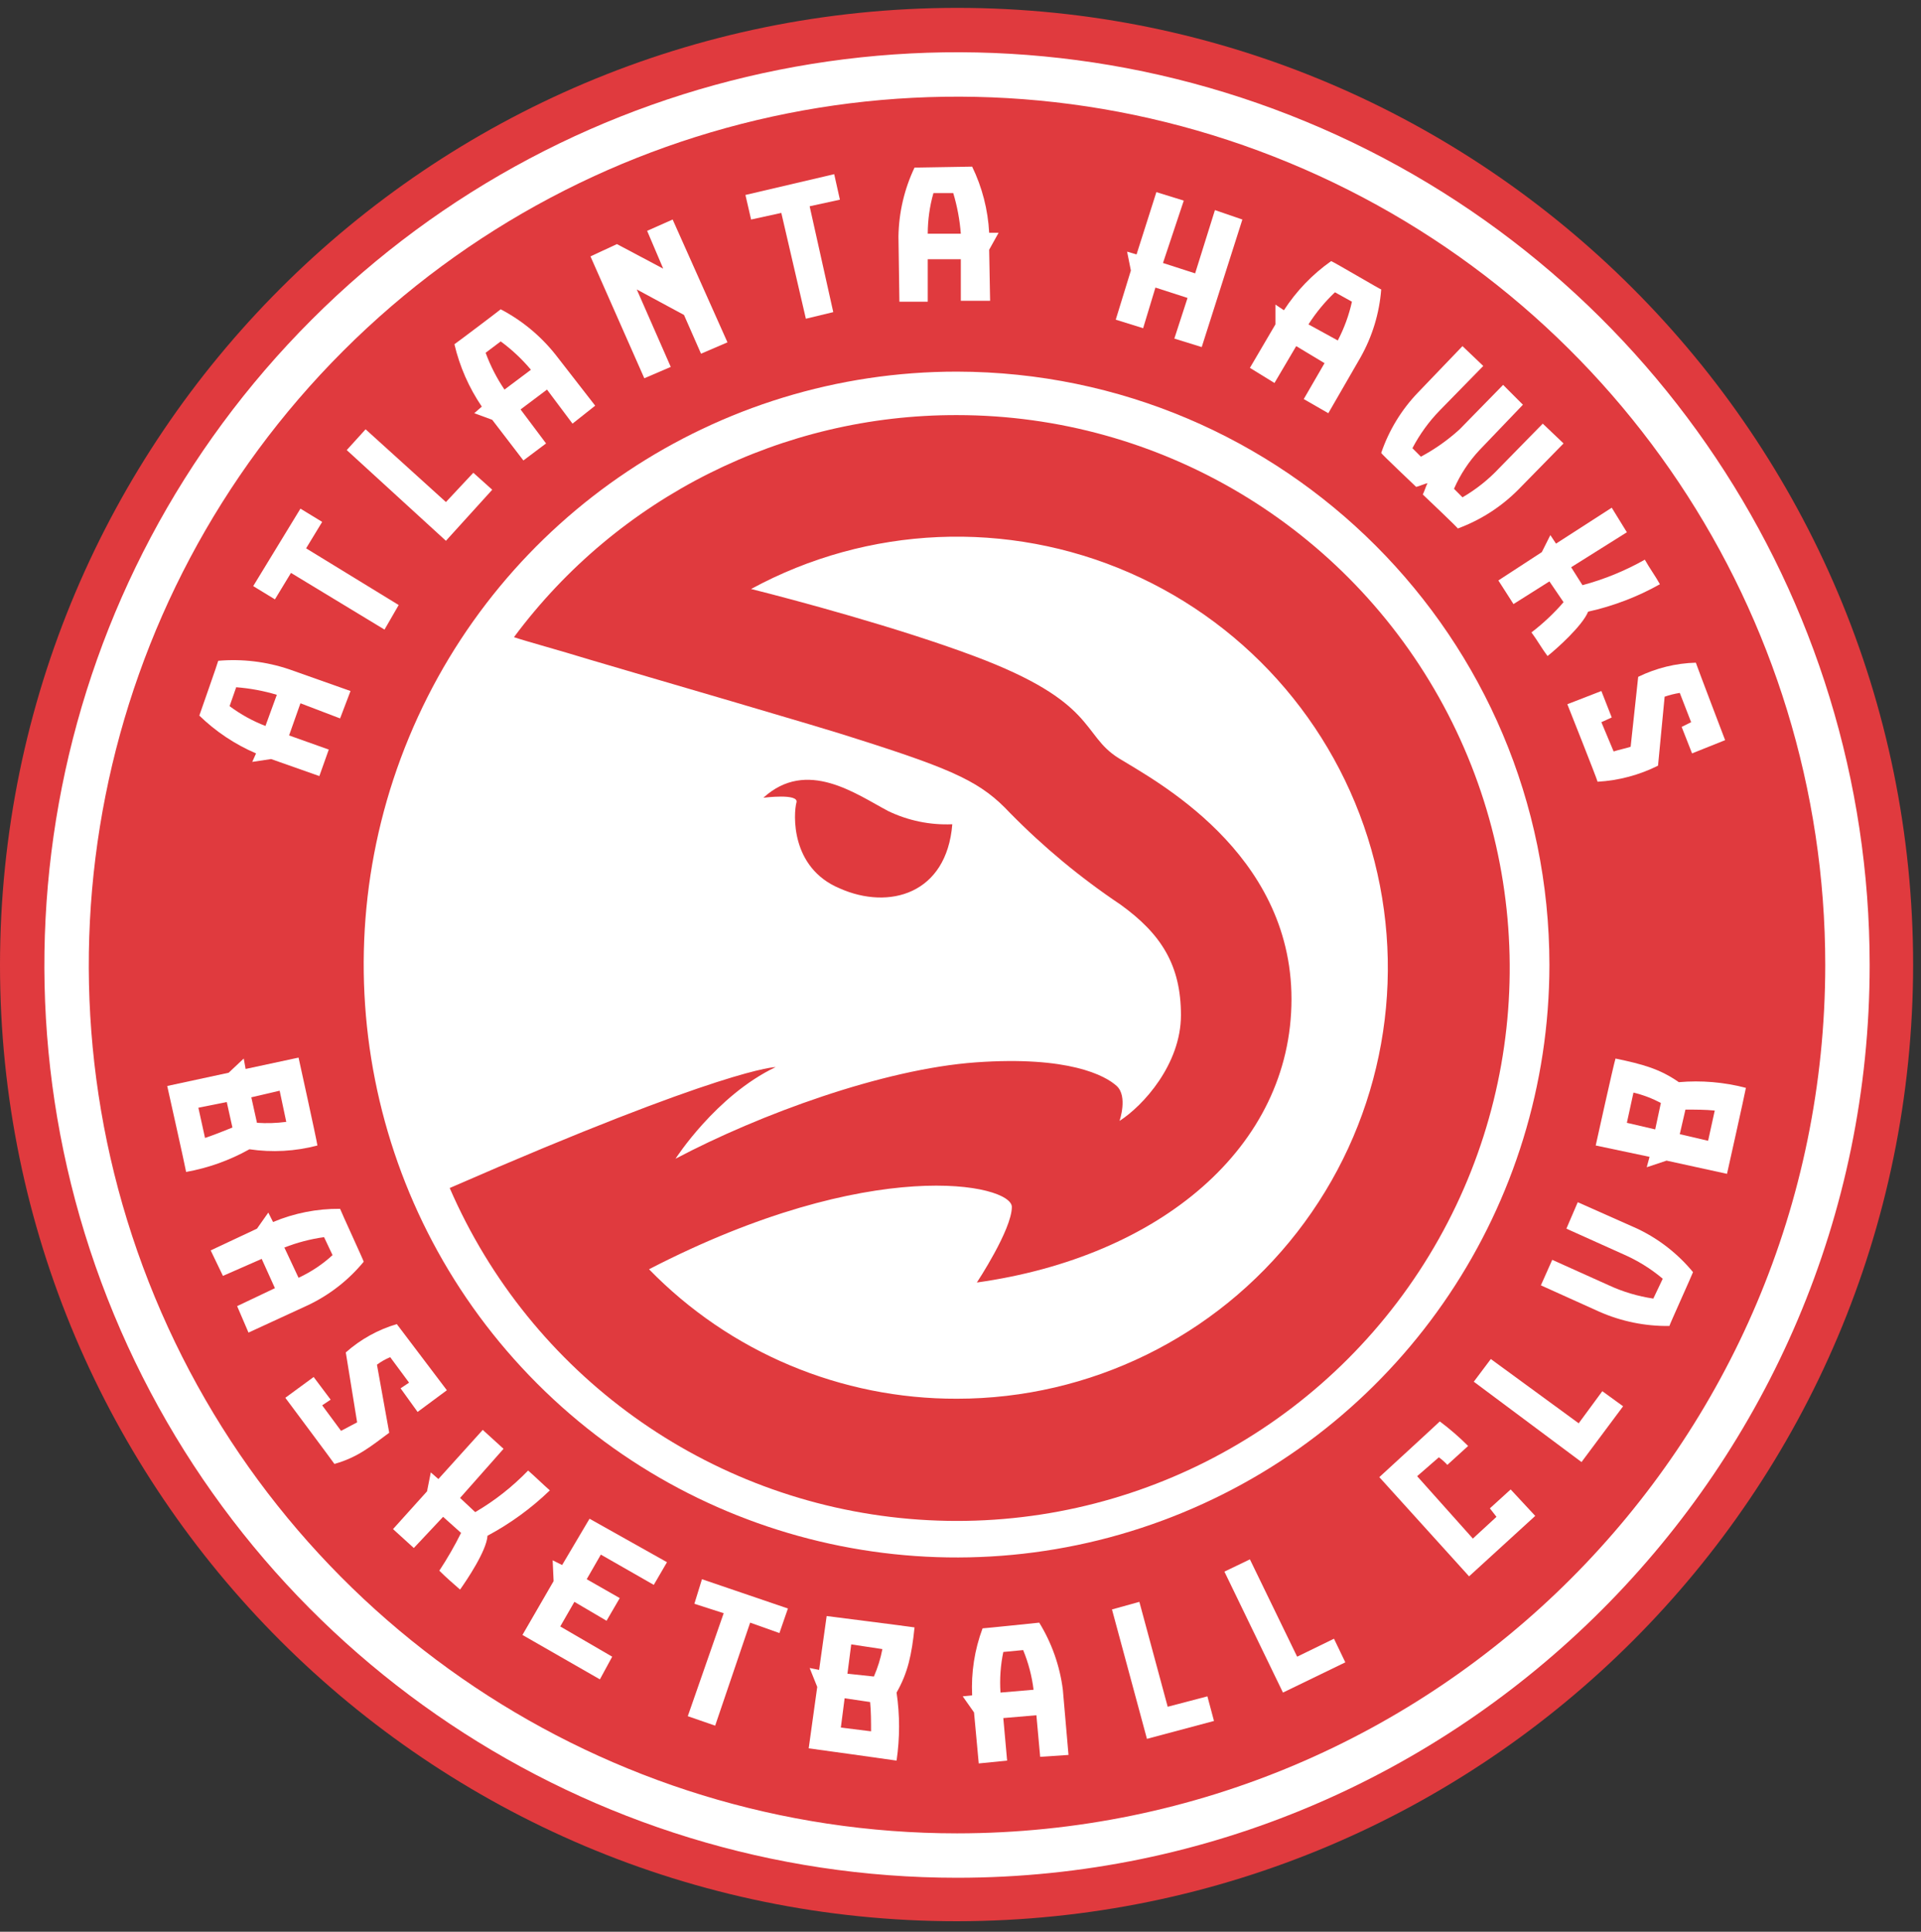 <?xml version="1.0" encoding="UTF-8"?>
<svg xmlns="http://www.w3.org/2000/svg" xmlns:xlink="http://www.w3.org/1999/xlink" width="183pt" height="184pt" viewBox="0 0 183 184" version="1.1">
<rect x="0" y="0" width="183" height="184" fill="#333333" stroke="none"/>
<g id="surface1">
<path style=" stroke:none;fill-rule:nonzero;fill:rgb(87.889%,22.752%,24.315%);fill-opacity:1;" d="M 91.172 183 C 40.859 183 0 142.141 0 91.922 C 0.031 41.582 40.832 0.781 91.172 0.75 C 141.391 0.75 182.25 41.609 182.25 91.922 C 182.191 142.199 141.449 182.941 91.172 183 Z M 91.172 183 "/>
<path style=" stroke:none;fill-rule:nonzero;fill:rgb(100%,100%,100%);fill-opacity:1;" d="M 91.172 178.859 C 56.008 178.859 24.305 157.68 10.848 125.191 C -2.609 92.703 4.828 55.309 29.695 30.445 C 54.559 5.578 91.953 -1.859 124.441 11.598 C 156.93 25.055 178.109 56.758 178.109 91.922 C 178.109 139.801 139.051 178.859 91.172 178.859 Z M 91.172 178.859 "/>
<path style=" stroke:none;fill-rule:nonzero;fill:rgb(87.889%,22.752%,24.315%);fill-opacity:1;" d="M 91.172 174.629 C 57.719 174.629 27.559 154.477 14.758 123.57 C 1.953 92.664 9.031 57.09 32.684 33.434 C 56.34 9.781 91.914 2.703 122.82 15.508 C 153.727 28.309 173.879 58.469 173.879 91.922 C 173.844 137.586 136.836 174.594 91.172 174.629 Z M 91.172 174.629 "/>
<path style=" stroke:none;fill-rule:nonzero;fill:rgb(100%,100%,100%);fill-opacity:1;" d="M 61.648 21.988 L 63.18 25.59 L 58.77 23.25 L 56.25 24.422 L 61.379 36.031 L 63.898 34.949 L 60.66 27.57 L 65.16 30 L 66.781 33.691 L 69.301 32.609 L 64.078 20.91 Z M 61.648 21.988 "/>
<path style=" stroke:none;fill-rule:nonzero;fill:rgb(100%,100%,100%);fill-opacity:1;" d="M 115.738 20.012 L 113.852 26.039 L 110.789 25.051 L 112.77 19.109 L 110.16 18.301 L 108.27 24.238 L 107.371 23.969 L 107.73 25.77 L 106.289 30.449 L 108.898 31.262 L 110.07 27.391 L 113.129 28.379 L 111.871 32.25 L 114.48 33.059 L 118.352 20.91 Z M 115.738 20.012 "/>
<path style=" stroke:none;fill-rule:nonzero;fill:rgb(100%,100%,100%);fill-opacity:1;" d="M 158.129 55.648 C 157.68 54.84 157.141 54.121 156.691 53.309 C 154.82 54.367 152.824 55.184 150.75 55.738 L 149.672 54.031 L 154.98 50.699 L 153.539 48.359 L 148.23 51.781 L 147.691 50.969 L 146.879 52.59 L 142.738 55.289 L 144.18 57.539 L 147.602 55.379 L 148.949 57.359 C 148.031 58.422 147.004 59.387 145.891 60.238 C 146.43 60.961 146.879 61.77 147.422 62.488 C 148.23 61.859 150.75 59.609 151.289 58.262 C 153.684 57.73 155.988 56.852 158.129 55.648 Z M 158.129 55.648 "/>
<path style=" stroke:none;fill-rule:nonzero;fill:rgb(100%,100%,100%);fill-opacity:1;" d="M 161.551 63.121 C 159.645 63.172 157.773 63.633 156.059 64.469 L 155.34 71.129 C 154.801 71.309 154.262 71.398 153.719 71.578 L 152.551 68.789 L 153.539 68.34 L 152.551 65.82 L 149.309 67.078 C 149.309 67.078 152.102 74.102 152.191 74.461 C 154.195 74.348 156.156 73.828 157.949 72.93 L 158.578 66.359 C 159.047 66.199 159.531 66.078 160.02 66 L 161.102 68.789 L 160.199 69.238 L 161.191 71.762 L 164.34 70.5 C 164.34 70.5 161.73 63.66 161.551 63.121 Z M 161.551 63.121 "/>
<path style=" stroke:none;fill-rule:nonzero;fill:rgb(100%,100%,100%);fill-opacity:1;" d="M 24.121 55.828 L 26.191 57.09 L 27.719 54.57 L 36.629 59.969 L 37.98 57.629 L 29.16 52.23 L 30.691 49.711 L 28.621 48.449 Z M 24.121 55.828 "/>
<path style=" stroke:none;fill-rule:nonzero;fill:rgb(100%,100%,100%);fill-opacity:1;" d="M 71.012 18.57 L 71.551 20.91 L 74.43 20.281 L 76.77 30.359 L 79.379 29.73 L 77.129 19.648 L 80.012 19.02 L 79.469 16.59 Z M 71.012 18.57 "/>
<path style=" stroke:none;fill-rule:nonzero;fill:rgb(100%,100%,100%);fill-opacity:1;" d="M 34.828 40.891 L 33.031 42.871 L 42.48 51.512 L 46.891 46.648 L 45.09 45.031 L 42.48 47.82 Z M 34.828 40.891 "/>
<path style=" stroke:none;fill-rule:nonzero;fill:rgb(100%,100%,100%);fill-opacity:1;" d="M 21.871 67.262 L 22.5 65.461 C 23.812 65.562 25.109 65.801 26.371 66.18 L 25.289 69.148 C 24.07 68.68 22.918 68.043 21.871 67.262 Z M 33.391 65.82 L 27.539 63.75 C 25.371 63.02 23.07 62.742 20.789 62.941 C 20.789 63.031 19.078 67.891 18.988 68.16 C 20.555 69.684 22.383 70.902 24.391 71.762 L 24.031 72.57 L 25.828 72.301 L 30.422 73.922 L 31.32 71.398 L 27.539 70.051 L 28.621 66.988 L 32.398 68.43 Z M 33.391 65.82 "/>
<path style=" stroke:none;fill-rule:nonzero;fill:rgb(100%,100%,100%);fill-opacity:1;" d="M 127.172 27.84 L 128.789 28.738 C 128.504 30.023 128.051 31.266 127.441 32.43 L 124.648 30.898 C 125.363 29.781 126.207 28.754 127.172 27.84 Z M 126.539 39.359 L 129.602 34.051 C 130.727 32.062 131.402 29.848 131.578 27.57 C 131.488 27.57 127.078 24.961 126.809 24.871 C 125.023 26.129 123.496 27.719 122.309 29.551 L 121.5 29.012 L 121.5 30.898 L 119.07 35.039 L 121.41 36.48 L 123.48 32.969 L 126.18 34.59 L 124.199 38.012 Z M 126.539 39.359 "/>
<path style=" stroke:none;fill-rule:nonzero;fill:rgb(100%,100%,100%);fill-opacity:1;" d="M 46.262 33.602 L 47.699 32.52 C 48.766 33.301 49.73 34.207 50.578 35.219 L 48.059 37.109 C 47.32 36.02 46.715 34.84 46.262 33.602 Z M 56.699 38.641 L 52.922 33.781 C 51.5 31.992 49.723 30.52 47.699 29.461 C 47.609 29.551 43.559 32.609 43.289 32.789 C 43.789 34.914 44.672 36.926 45.898 38.73 L 45.18 39.359 L 46.891 39.988 L 49.859 43.859 L 52.02 42.238 L 49.59 39 L 52.109 37.109 L 54.539 40.352 Z M 56.699 38.641 "/>
<path style=" stroke:none;fill-rule:nonzero;fill:rgb(100%,100%,100%);fill-opacity:1;" d="M 91.531 22.262 L 88.379 22.262 C 88.383 20.953 88.562 19.648 88.922 18.391 L 90.809 18.391 C 91.188 19.652 91.43 20.949 91.531 22.262 Z M 88.379 28.738 L 88.379 24.691 L 91.531 24.691 L 91.531 28.648 L 94.32 28.648 L 94.23 23.789 L 95.129 22.172 L 94.23 22.172 C 94.117 19.984 93.566 17.84 92.609 15.871 C 92.34 15.871 87.211 15.961 87.121 15.961 C 86.145 18.016 85.625 20.254 85.59 22.531 L 85.68 28.738 Z M 88.379 28.738 "/>
<path style=" stroke:none;fill-rule:nonzero;fill:rgb(100%,100%,100%);fill-opacity:1;" d="M 146.969 40.352 L 142.828 44.578 C 141.801 45.676 140.621 46.617 139.32 47.371 L 138.512 46.559 C 139.105 45.203 139.926 43.953 140.941 42.871 L 145.078 38.551 L 143.191 36.66 L 139.051 40.891 C 137.934 41.91 136.695 42.785 135.359 43.5 L 134.551 42.691 C 135.242 41.371 136.121 40.156 137.16 39.09 L 141.301 34.859 L 139.32 32.969 L 135.09 37.379 C 133.512 39.02 132.312 40.984 131.578 43.141 C 131.578 43.23 134.73 46.199 134.91 46.379 C 135.27 46.289 135.629 46.109 135.988 46.02 C 135.809 46.379 135.719 46.738 135.539 47.102 C 135.719 47.281 138.871 50.25 138.871 50.34 C 141.035 49.543 143 48.285 144.629 46.648 L 148.949 42.238 Z M 146.969 40.352 "/>
<path style=" stroke:none;fill-rule:nonzero;fill:rgb(100%,100%,100%);fill-opacity:1;" d="M 37.801 126.121 C 36.004 126.652 34.344 127.574 32.941 128.82 L 34.02 135.48 C 33.48 135.75 33.031 136.02 32.488 136.289 L 30.691 133.859 L 31.5 133.32 L 29.879 131.16 L 27.18 133.141 C 27.18 133.141 31.68 139.172 31.859 139.441 C 34.109 138.809 35.371 137.73 37.078 136.469 L 35.91 129.988 C 36.297 129.699 36.723 129.457 37.172 129.27 L 38.969 131.699 L 38.16 132.238 L 39.781 134.488 L 42.57 132.422 C 42.57 132.422 38.07 126.48 37.801 126.121 Z M 37.801 126.121 "/>
<path style=" stroke:none;fill-rule:nonzero;fill:rgb(100%,100%,100%);fill-opacity:1;" d="M 66.871 150.422 L 66.148 152.762 L 68.941 153.66 L 65.52 163.469 L 68.129 164.371 L 71.461 154.559 L 74.25 155.551 L 75.059 153.211 Z M 66.871 150.422 "/>
<path style=" stroke:none;fill-rule:nonzero;fill:rgb(100%,100%,100%);fill-opacity:1;" d="M 18.898 105.512 L 21.602 104.969 L 22.141 107.398 C 21.238 107.762 20.34 108.121 19.531 108.391 Z M 26.641 103.891 L 27.27 106.859 C 26.344 106.98 25.41 107.012 24.48 106.949 L 23.941 104.52 Z M 30.238 109.109 C 30.148 108.48 28.441 100.738 28.441 100.738 L 23.398 101.82 L 23.219 100.828 L 21.781 102.18 L 15.93 103.441 C 15.93 103.441 17.641 111.09 17.73 111.629 C 19.844 111.25 21.883 110.52 23.762 109.469 C 25.922 109.789 28.125 109.668 30.238 109.109 Z M 30.238 109.109 "/>
<path style=" stroke:none;fill-rule:nonzero;fill:rgb(100%,100%,100%);fill-opacity:1;" d="M 62.281 150.961 L 63.539 148.801 L 56.16 144.66 L 53.551 149.07 L 52.648 148.621 L 52.738 150.602 L 49.77 155.73 L 57.148 159.961 L 58.32 157.801 L 53.371 154.922 L 54.719 152.578 L 57.781 154.379 L 59.039 152.219 L 55.891 150.422 L 57.238 148.078 Z M 62.281 150.961 "/>
<path style=" stroke:none;fill-rule:nonzero;fill:rgb(100%,100%,100%);fill-opacity:1;" d="M 141.93 143.672 L 142.559 144.48 L 140.309 146.551 L 135 140.609 L 137.07 138.809 C 137.363 139.023 137.633 139.266 137.879 139.531 L 139.859 137.73 C 139.016 136.887 138.113 136.105 137.16 135.391 C 136.891 135.66 131.398 140.699 131.398 140.699 L 139.949 150.148 L 146.25 144.391 L 143.91 141.871 Z M 141.93 143.672 "/>
<path style=" stroke:none;fill-rule:nonzero;fill:rgb(100%,100%,100%);fill-opacity:1;" d="M 108.539 152.578 L 105.93 153.301 L 109.262 165.629 L 115.648 163.922 L 115.02 161.578 L 111.238 162.57 Z M 108.539 152.578 "/>
<path style=" stroke:none;fill-rule:nonzero;fill:rgb(100%,100%,100%);fill-opacity:1;" d="M 30.871 117.84 L 31.68 119.551 C 30.719 120.434 29.625 121.16 28.441 121.711 L 27.09 118.828 C 28.309 118.352 29.574 118.02 30.871 117.84 Z M 23.672 126.93 L 29.34 124.32 C 31.391 123.348 33.203 121.934 34.648 120.18 C 34.648 120.09 32.488 115.41 32.398 115.141 C 30.207 115.121 28.031 115.551 26.012 116.398 L 25.559 115.5 L 24.48 117.031 L 20.07 119.102 L 21.238 121.531 L 24.93 119.91 L 26.191 122.699 L 22.59 124.41 Z M 23.672 126.93 "/>
<path style=" stroke:none;fill-rule:nonzero;fill:rgb(100%,100%,100%);fill-opacity:1;" d="M 80.102 164.551 L 80.461 161.762 L 82.891 162.121 C 82.98 163.02 82.98 164.012 82.98 164.91 Z M 81.09 156.629 L 84.059 157.078 C 83.887 157.977 83.613 158.852 83.25 159.691 L 80.73 159.422 Z M 87.121 155.012 C 86.578 154.922 78.75 153.93 78.75 153.93 L 78.031 159.059 L 77.129 158.879 L 77.852 160.68 L 77.039 166.531 C 77.039 166.531 84.871 167.609 85.41 167.699 C 85.727 165.551 85.727 163.367 85.41 161.219 C 86.488 159.328 86.852 157.621 87.121 155.012 Z M 87.121 155.012 "/>
<path style=" stroke:none;fill-rule:nonzero;fill:rgb(100%,100%,100%);fill-opacity:1;" d="M 162.719 108.66 L 160.02 108.031 L 160.559 105.691 C 161.551 105.691 162.449 105.691 163.352 105.781 Z M 154.98 106.949 L 155.609 104.07 C 156.52 104.289 157.395 104.621 158.219 105.059 L 157.68 107.578 Z M 153.898 100.828 C 153.719 101.371 152.012 109.109 152.012 109.109 L 157.141 110.191 L 156.871 111.18 L 158.762 110.551 L 164.52 111.809 C 164.52 111.809 166.23 104.16 166.32 103.621 C 164.238 103.074 162.074 102.891 159.93 103.078 C 158.129 101.82 156.512 101.371 153.898 100.828 Z M 153.898 100.828 "/>
<path style=" stroke:none;fill-rule:nonzero;fill:rgb(100%,100%,100%);fill-opacity:1;" d="M 95.578 157.352 L 97.469 157.172 C 97.969 158.379 98.301 159.652 98.461 160.949 L 95.309 161.219 C 95.223 159.922 95.312 158.621 95.578 157.352 Z M 101.789 167.16 L 101.25 160.949 C 100.965 158.684 100.195 156.504 99 154.559 C 99 154.559 93.781 155.102 93.602 155.102 C 92.84 157.141 92.504 159.316 92.609 161.488 L 91.711 161.578 L 92.789 163.109 L 93.238 167.969 L 95.941 167.699 L 95.578 163.648 L 98.73 163.379 L 99.09 167.34 Z M 101.789 167.16 "/>
<path style=" stroke:none;fill-rule:nonzero;fill:rgb(100%,100%,100%);fill-opacity:1;" d="M 142.02 129.449 L 140.398 131.609 L 150.66 139.262 L 154.621 133.949 L 152.641 132.512 L 150.391 135.57 Z M 142.02 129.449 "/>
<path style=" stroke:none;fill-rule:nonzero;fill:rgb(100%,100%,100%);fill-opacity:1;" d="M 119.07 148.531 L 116.641 149.699 L 122.219 161.219 L 128.16 158.34 L 127.078 156.09 L 123.57 157.801 Z M 119.07 148.531 "/>
<path style=" stroke:none;fill-rule:nonzero;fill:rgb(100%,100%,100%);fill-opacity:1;" d="M 149.219 117.031 L 154.621 119.461 C 155.988 120.055 157.262 120.84 158.398 121.801 L 157.5 123.691 C 156.035 123.473 154.613 123.051 153.27 122.43 L 147.871 120 L 146.789 122.43 L 152.371 124.949 C 154.469 125.871 156.738 126.332 159.031 126.301 C 159.031 126.211 161.191 121.441 161.281 121.172 C 159.836 119.418 158.023 118.004 155.969 117.031 L 150.301 114.512 Z M 149.219 117.031 "/>
<path style=" stroke:none;fill-rule:nonzero;fill:rgb(100%,100%,100%);fill-opacity:1;" d="M 52.379 141.961 C 51.66 141.328 51.031 140.699 50.309 140.07 C 48.82 141.613 47.125 142.949 45.27 144.031 L 43.828 142.68 L 47.969 138 L 45.988 136.199 L 41.762 140.879 L 41.039 140.25 L 40.68 142.051 L 37.441 145.648 L 39.422 147.449 L 42.211 144.48 L 43.922 146.012 C 43.305 147.254 42.613 148.453 41.852 149.609 C 42.48 150.238 43.109 150.781 43.828 151.41 C 44.461 150.512 46.352 147.719 46.441 146.281 C 48.609 145.121 50.609 143.668 52.379 141.961 Z M 52.379 141.961 "/>
<path style=" stroke:none;fill-rule:nonzero;fill:rgb(100%,100%,100%);fill-opacity:1;" d="M 147.602 91.922 C 147.582 114.762 133.805 135.344 112.695 144.066 C 91.586 152.793 67.297 147.941 51.16 131.777 C 35.02 115.613 30.207 91.316 38.965 70.223 C 47.723 49.125 68.328 35.383 91.172 35.398 C 122.344 35.461 147.59 60.746 147.602 91.922 Z M 147.602 91.922 "/>
<path style=" stroke:none;fill-rule:nonzero;fill:rgb(87.889%,22.752%,24.315%);fill-opacity:1;" d="M 91.172 133.23 C 80.125 133.266 69.535 128.816 61.828 120.898 C 83.07 109.922 96.391 112.801 96.391 114.961 C 96.391 117.121 93.059 122.16 93.059 122.16 C 110.43 119.73 123.031 109.289 123.031 95.16 C 123.031 81.121 109.891 74.281 106.559 72.211 C 102.961 69.961 104.578 66.898 92.789 62.488 C 85.59 59.789 75.512 57.09 71.551 56.102 C 82.684 50.051 95.984 49.48 107.594 54.551 C 119.203 59.625 127.82 69.773 130.941 82.051 C 134.066 94.332 131.348 107.363 123.57 117.367 C 115.797 127.371 103.84 133.227 91.172 133.23 Z M 91.172 39.539 C 74.543 39.496 58.879 47.344 48.961 60.691 C 50.309 61.141 53.012 61.859 56.25 62.852 C 61.379 64.379 78.48 69.328 81.719 70.41 C 91.078 73.379 93.512 74.551 96.211 77.43 C 99.414 80.691 102.941 83.617 106.738 86.16 C 110.609 88.949 112.5 91.922 112.5 96.691 C 112.5 101.371 108.898 105.328 106.648 106.77 C 106.648 106.77 107.461 104.43 106.379 103.441 C 105.301 102.449 101.789 100.559 92.969 101.191 C 84.148 101.82 72.359 106.141 64.352 110.371 C 64.352 110.371 68.219 104.34 73.891 101.641 C 73.891 101.641 69.211 101.641 42.84 113.16 C 50.539 130.914 67.359 143.016 86.641 144.676 C 105.922 146.336 124.559 137.285 135.18 121.105 C 145.801 104.93 146.695 84.227 137.504 67.195 C 128.312 50.164 110.523 39.547 91.172 39.539 Z M 91.172 39.539 "/>
<path style=" stroke:none;fill-rule:nonzero;fill:rgb(87.889%,22.752%,24.315%);fill-opacity:1;" d="M 90.719 78.512 C 88.605 78.602 86.504 78.168 84.602 77.25 C 81.539 75.629 76.859 72.211 72.719 75.988 C 72.719 75.988 76.141 75.539 75.871 76.441 C 75.602 77.43 75.238 82.648 80.012 84.629 C 84.691 86.699 90.18 85.172 90.719 78.512 Z M 90.719 78.512 "/>
</g>
</svg>
